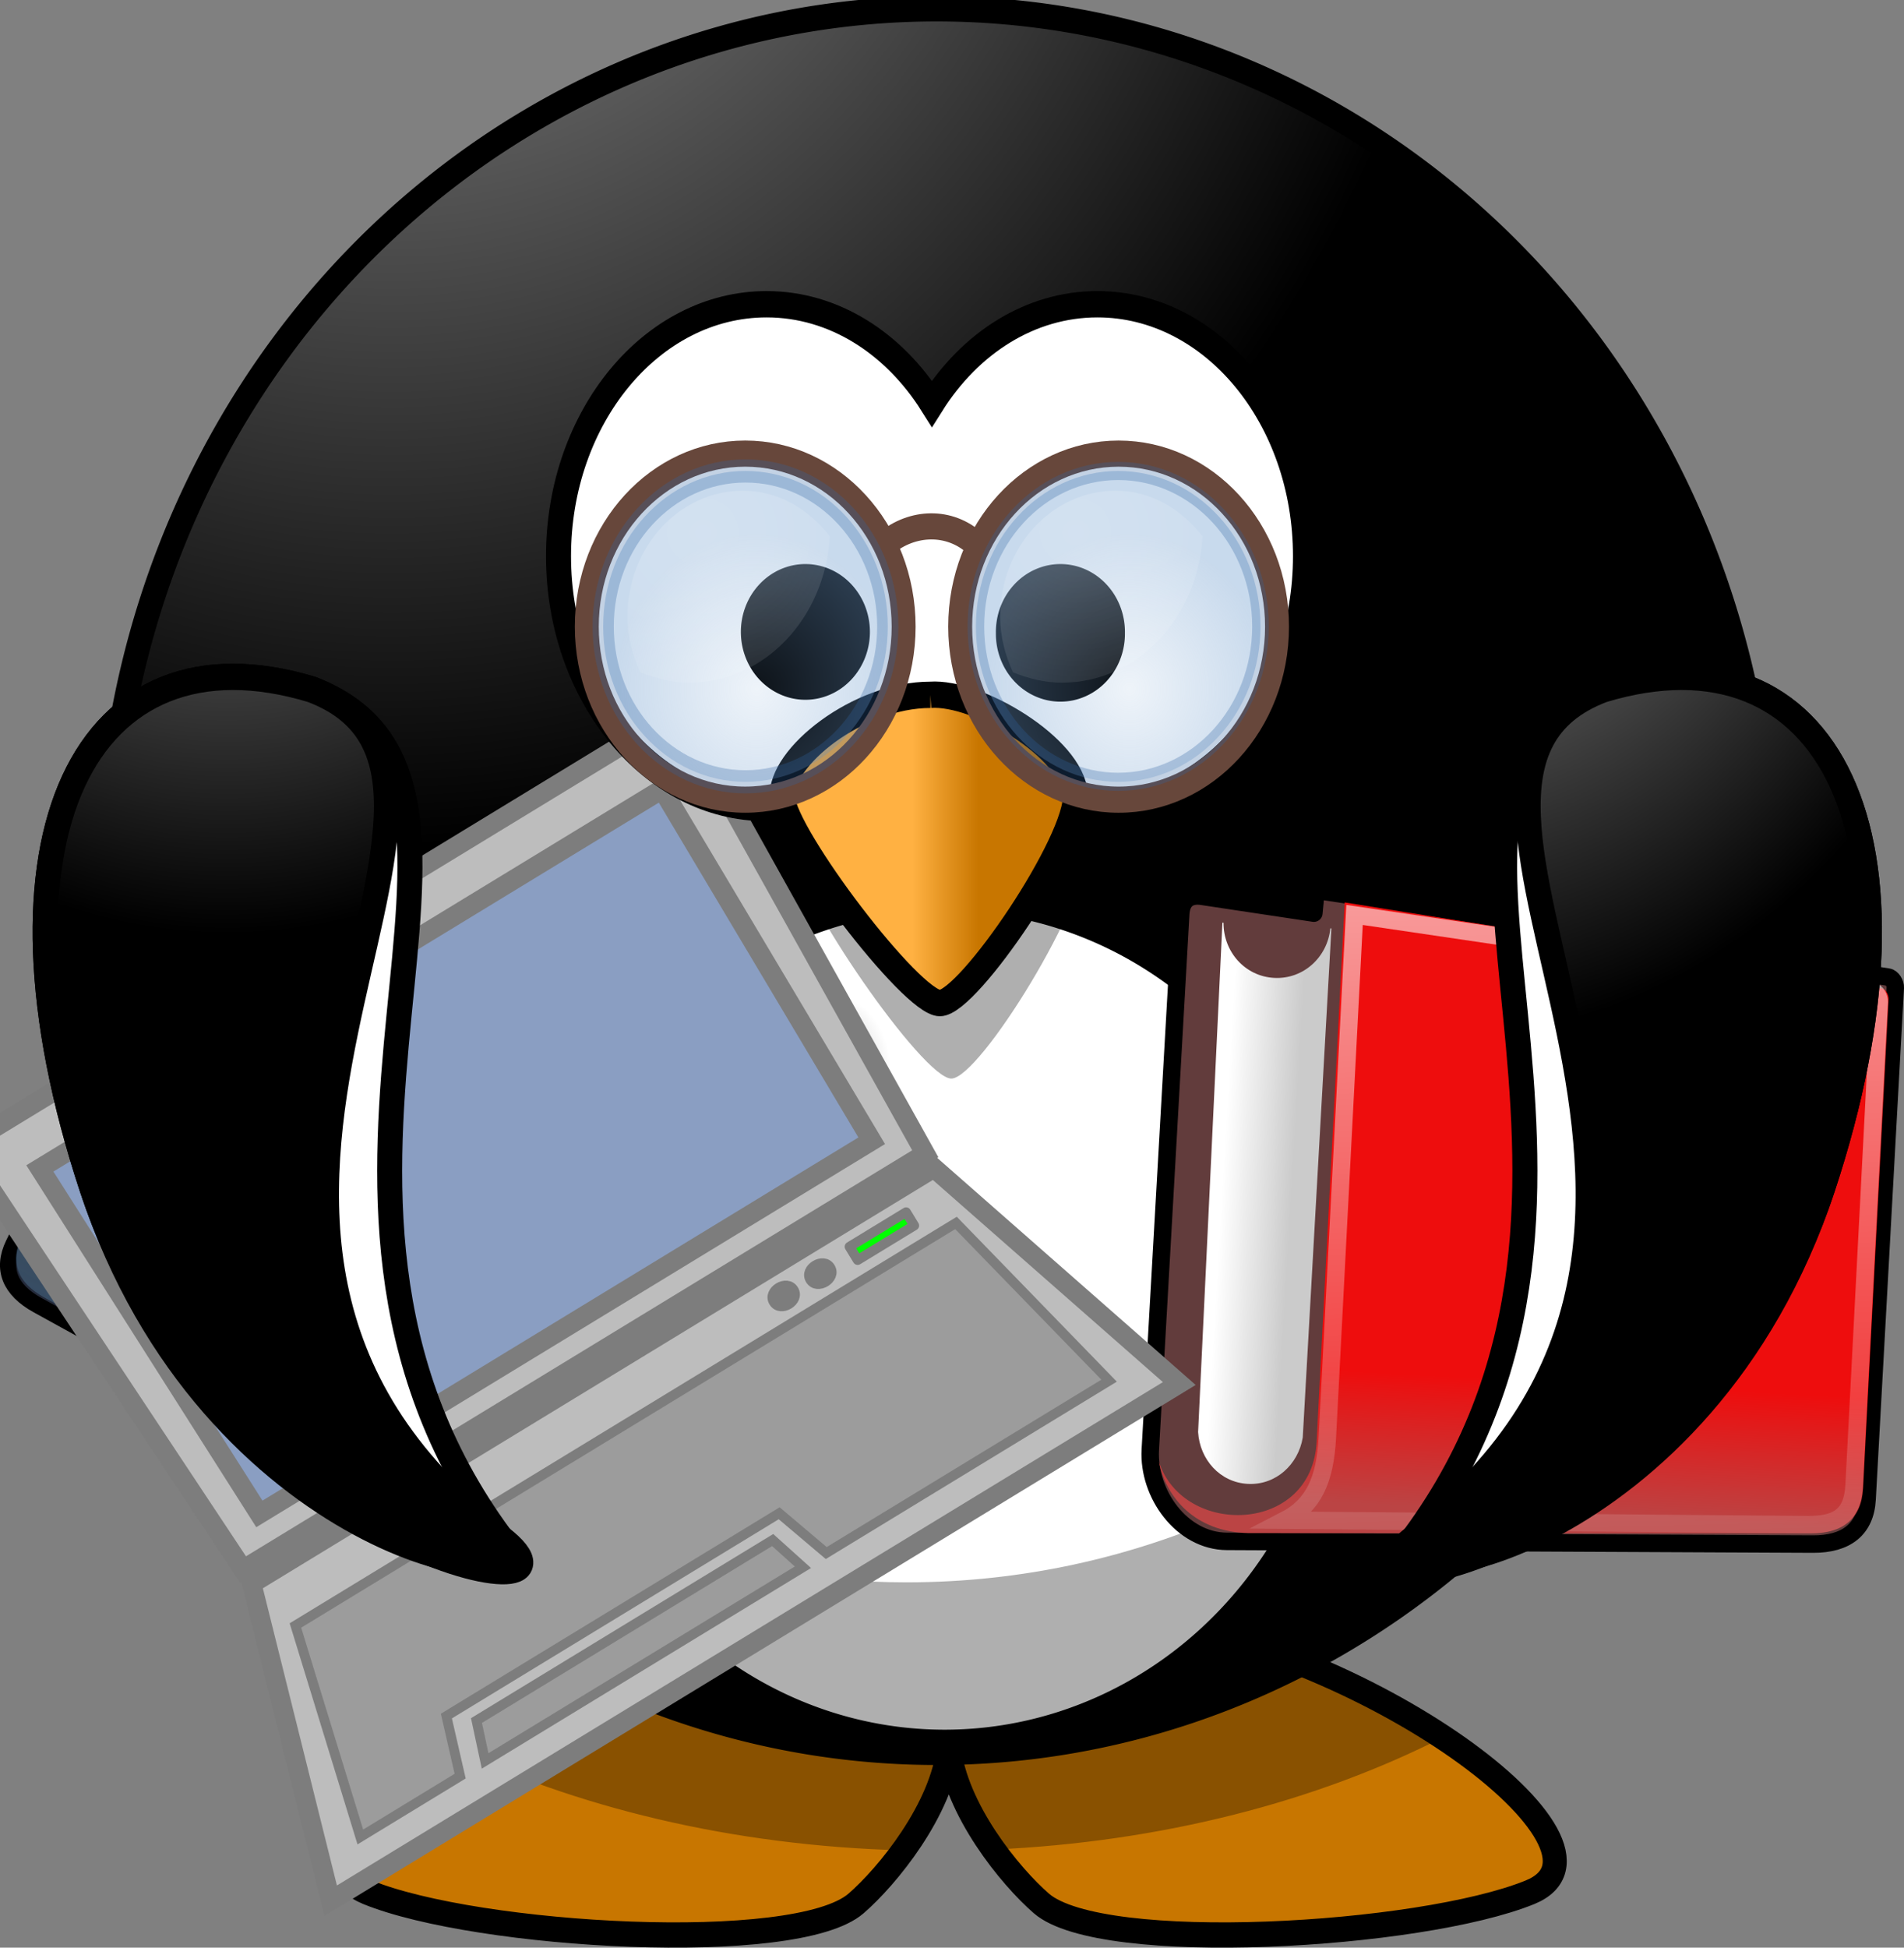 <?xml version="1.0" encoding="UTF-8" standalone="no"?>
<svg
   xmlns:dc="http://purl.org/dc/elements/1.1/"
   xmlns:cc="http://creativecommons.org/ns#"
   xmlns:rdf="http://www.w3.org/1999/02/22-rdf-syntax-ns#"
   xmlns:svg="http://www.w3.org/2000/svg"
   xmlns="http://www.w3.org/2000/svg"
   xmlns:xlink="http://www.w3.org/1999/xlink"
   xmlns:sodipodi="http://sodipodi.sourceforge.net/DTD/sodipodi-0.dtd"
   xmlns:inkscape="http://www.inkscape.org/namespaces/inkscape"
   width="117.86"
   height="120.525"
   id="svg18490"
   version="1.1"
   inkscape:version="1.0.2 (e86c870879, 2021-01-15)"
   sodipodi:docname="clipart-laptop-bookworm-penguin.svg">
  <rect width="100%" height="100%" fill="#808080" stroke="none"/>
  <defs
     id="defs18492">
    <radialGradient
       inkscape:collect="always"
       xlink:href="#linearGradient3203-9-20"
       id="radialGradient14887"
       gradientUnits="userSpaceOnUse"
       gradientTransform="matrix(-1.8232002e-6,0.28,-0.609,0,101.726,-39.26)"
       cx="414.682"
       cy="-8.88"
       fx="414.682"
       fy="-8.88"
       r="123.545" />
    <linearGradient
       id="linearGradient3203-9-20">
      <stop
         offset="0"
         style="stop-color:#ffb142;stop-opacity:1"
         id="stop3205-9-2" />
      <stop
         offset="0.887"
         style="stop-color:#ffb141;stop-opacity:1"
         id="stop4092-0-5" />
      <stop
         offset="1"
         style="stop-color:#c87600;stop-opacity:1"
         id="stop3207-9-5" />
    </linearGradient>
    <radialGradient
       inkscape:collect="always"
       xlink:href="#linearGradient3173-31-2-02"
       id="radialGradient14889"
       gradientUnits="userSpaceOnUse"
       gradientTransform="matrix(0,-0.482,0.432,-1.2541889e-6,-151.968,551.346)"
       cx="610.457"
       cy="483.447"
       fx="610.457"
       fy="483.447"
       r="167.564" />
    <linearGradient
       id="linearGradient3173-31-2-02">
      <stop
         offset="0"
         style="stop-color:#a5a5a5;stop-opacity:1"
         id="stop3175-8-9-3" />
      <stop
         offset="1"
         style="stop-color:#000000;stop-opacity:1"
         id="stop3177-5-98-02" />
    </linearGradient>
    <linearGradient
       inkscape:collect="always"
       xlink:href="#linearGradient2803-3-4-3-8"
       id="linearGradient14891"
       gradientUnits="userSpaceOnUse"
       gradientTransform="matrix(0.127,-2.443,-0.477,-0.025,-139.196,-66.753)"
       x1="10.496"
       y1="93.338"
       x2="10.22"
       y2="84.287" />
    <linearGradient
       id="linearGradient2803-3-4-3-8">
      <stop
         style="stop-color:#ffffff;stop-opacity:1;"
         offset="0"
         id="stop2805-3-9-6-5" />
      <stop
         style="stop-color:#cbcbcb;stop-opacity:1;"
         offset="1"
         id="stop2807-8-1-3-1" />
    </linearGradient>
    <linearGradient
       inkscape:collect="always"
       xlink:href="#linearGradient2094-9-5-4-8"
       id="linearGradient14893"
       gradientUnits="userSpaceOnUse"
       gradientTransform="matrix(0.054,-1.034,-1.11,-0.058,-139.523,-66.77)"
       x1="6.587"
       y1="22.133"
       x2="14.511"
       y2="22.133" />
    <linearGradient
       id="linearGradient2094-9-5-4-8">
      <stop
         id="stop2096-6-9-4-7"
         offset="0"
         style="stop-color:#bb4444;stop-opacity:1;" />
      <stop
         id="stop2098-9-9-3-6"
         offset="1"
         style="stop-color:#ee0d0d;stop-opacity:1;" />
    </linearGradient>
    <linearGradient
       inkscape:collect="always"
       xlink:href="#linearGradient2116-3-0-7-5"
       id="linearGradient14895"
       gradientUnits="userSpaceOnUse"
       gradientTransform="matrix(0.058,-1.107,-1.034,-0.054,-139.326,-65.677)"
       x1="73.362"
       y1="26.652"
       x2="-2.758"
       y2="21.27" />
    <linearGradient
       id="linearGradient2116-3-0-7-5"
       inkscape:collect="always">
      <stop
         id="stop2118-9-2-2-0"
         offset="0"
         style="stop-color:#ffffff;stop-opacity:1;" />
      <stop
         id="stop2120-1-7-5-8"
         offset="1"
         style="stop-color:#ffffff;stop-opacity:0;" />
    </linearGradient>
    <linearGradient
       inkscape:collect="always"
       xlink:href="#linearGradient5048-2-7-9-2-5-4"
       id="linearGradient14897"
       gradientUnits="userSpaceOnUse"
       gradientTransform="matrix(2.774,0,0,1.97,-1892.179,-872.885)"
       x1="302.857"
       y1="366.648"
       x2="302.857"
       y2="609.505" />
    <linearGradient
       id="linearGradient5048-2-7-9-2-5-4">
      <stop
         id="stop5050-9-5-6-0-8-1"
         offset="0"
         style="stop-color:black;stop-opacity:0;" />
      <stop
         style="stop-color:black;stop-opacity:1;"
         offset="0.5"
         id="stop5056-9-8-2-2-4-1" />
      <stop
         id="stop5052-0-7-5-9-3-3"
         offset="1"
         style="stop-color:black;stop-opacity:0;" />
    </linearGradient>
    <radialGradient
       inkscape:collect="always"
       xlink:href="#linearGradient5060-2-4-4-9-1-9"
       id="radialGradient14899"
       gradientUnits="userSpaceOnUse"
       gradientTransform="matrix(2.774,0,0,1.97,-1891.633,-872.885)"
       cx="605.714"
       cy="486.648"
       fx="605.714"
       fy="486.648"
       r="117.143" />
    <linearGradient
       id="linearGradient5060-2-4-4-9-1-9"
       inkscape:collect="always">
      <stop
         id="stop5062-4-8-9-9-3-3"
         offset="0"
         style="stop-color:black;stop-opacity:1;" />
      <stop
         id="stop5064-0-0-9-4-8-4"
         offset="1"
         style="stop-color:black;stop-opacity:0;" />
    </linearGradient>
    <radialGradient
       inkscape:collect="always"
       xlink:href="#linearGradient5060-2-4-4-9-1-9"
       id="radialGradient14901"
       gradientUnits="userSpaceOnUse"
       gradientTransform="matrix(-2.774,0,0,1.97,112.762,-872.885)"
       cx="605.714"
       cy="486.648"
       fx="605.714"
       fy="486.648"
       r="117.143" />
    <linearGradient
       inkscape:collect="always"
       xlink:href="#linearGradient2795-0-4-0-7-0"
       id="linearGradient14903"
       gradientUnits="userSpaceOnUse"
       gradientTransform="matrix(0.256,0,0,3.789,-122.128,-250.521)"
       x1="35.433"
       y1="4.953"
       x2="41.219"
       y2="4.953" />
    <linearGradient
       id="linearGradient2795-0-4-0-7-0">
      <stop
         style="stop-color:#000000;stop-opacity:0.069;"
         offset="0"
         id="stop2797-5-31-3-9-8" />
      <stop
         style="stop-color:#ffffff;stop-opacity:1;"
         offset="1"
         id="stop2799-6-4-7-9-3" />
    </linearGradient>
    <linearGradient
       inkscape:collect="always"
       xlink:href="#linearGradient2803-3-4-4-8-2-6"
       id="linearGradient14905"
       gradientUnits="userSpaceOnUse"
       gradientTransform="matrix(1.005,-2.047,0.4,0.196,-275.967,-8.378)"
       x1="10.496"
       y1="93.338"
       x2="10.22"
       y2="84.287" />
    <linearGradient
       id="linearGradient2803-3-4-4-8-2-6">
      <stop
         style="stop-color:#ffffff;stop-opacity:1;"
         offset="0"
         id="stop2805-3-9-0-6-4-5" />
      <stop
         style="stop-color:#cbcbcb;stop-opacity:1;"
         offset="1"
         id="stop2807-8-1-9-0-3-9" />
    </linearGradient>
    <linearGradient
       inkscape:collect="always"
       xlink:href="#linearGradient9750"
       id="linearGradient14907"
       gradientUnits="userSpaceOnUse"
       gradientTransform="matrix(0.425,-0.866,0.93,0.457,-275.693,-8.243)"
       x1="6.587"
       y1="22.133"
       x2="14.511"
       y2="22.133" />
    <linearGradient
       id="linearGradient9750">
      <stop
         style="stop-color:#2b435c;stop-opacity:1"
         offset="0"
         id="stop9752" />
      <stop
         style="stop-color:#1f3245;stop-opacity:1"
         offset="1"
         id="stop9754" />
    </linearGradient>
    <linearGradient
       inkscape:collect="always"
       xlink:href="#linearGradient2116-3-0-2-9-2-7"
       id="linearGradient14909"
       gradientUnits="userSpaceOnUse"
       gradientTransform="matrix(0.456,-0.928,0.866,0.425,-276.349,-7.443)"
       x1="73.362"
       y1="26.652"
       x2="-2.758"
       y2="21.27" />
    <linearGradient
       id="linearGradient2116-3-0-2-9-2-7">
      <stop
         id="stop2118-9-2-9-7-1-6"
         offset="0"
         style="stop-color:#282828;stop-opacity:1;" />
      <stop
         id="stop2120-1-7-0-5-7-1"
         offset="1"
         style="stop-color:#a9a9a9;stop-opacity:0;" />
    </linearGradient>
    <linearGradient
       inkscape:collect="always"
       xlink:href="#linearGradient4098-0-39"
       id="linearGradient14911"
       gradientUnits="userSpaceOnUse"
       gradientTransform="matrix(0.326,0,0,0.326,-22.132,165.488)"
       x1="346.237"
       y1="537.414"
       x2="359.472"
       y2="537.414" />
    <linearGradient
       id="linearGradient4098-0-39">
      <stop
         offset="0"
         style="stop-color:#ffb142;stop-opacity:1"
         id="stop4100-0-0" />
      <stop
         offset="1"
         style="stop-color:#c87600;stop-opacity:1"
         id="stop4104-3-1" />
    </linearGradient>
    <radialGradient
       inkscape:collect="always"
       xlink:href="#linearGradient3173-6-5-11"
       id="radialGradient14913"
       gradientUnits="userSpaceOnUse"
       gradientTransform="matrix(0,-0.744,0.66,0,-364.701,582.134)"
       cx="380.257"
       cy="622.487"
       fx="380.257"
       fy="622.487"
       r="59.255" />
    <linearGradient
       id="linearGradient3173-6-5-11">
      <stop
         offset="0"
         style="stop-color:#a5a5a5;stop-opacity:1"
         id="stop3175-28-7-6" />
      <stop
         offset="1"
         style="stop-color:#000000;stop-opacity:1"
         id="stop3177-7-3-8" />
    </linearGradient>
    <radialGradient
       inkscape:collect="always"
       xlink:href="#linearGradient3173-6-5-11"
       id="radialGradient14915"
       gradientUnits="userSpaceOnUse"
       gradientTransform="matrix(0,-0.744,-0.66,0,552.032,582.134)"
       cx="371.454"
       cy="647.687"
       fx="371.454"
       fy="647.687"
       r="59.255" />
    <linearGradient
       id="linearGradient18570">
      <stop
         offset="0"
         style="stop-color:#a5a5a5;stop-opacity:1"
         id="stop18572" />
      <stop
         offset="1"
         style="stop-color:#000000;stop-opacity:1"
         id="stop18574" />
    </linearGradient>
    <radialGradient
       inkscape:collect="always"
       xlink:href="#linearGradient4454-3"
       id="radialGradient14917"
       gradientUnits="userSpaceOnUse"
       cx="18.241"
       cy="21.818"
       fx="18.241"
       fy="21.818"
       r="8.309" />
    <linearGradient
       id="linearGradient4454-3">
      <stop
         id="stop4456-0"
         offset="0"
         style="stop-color:#729fcf;stop-opacity:0.208;" />
      <stop
         id="stop4458-4"
         offset="1"
         style="stop-color:#729fcf;stop-opacity:0.676;" />
    </linearGradient>
    <radialGradient
       inkscape:collect="always"
       xlink:href="#linearGradient4467-4"
       id="radialGradient14919"
       gradientUnits="userSpaceOnUse"
       gradientTransform="matrix(3.115,0,0,2.706,-75.905,-278.428)"
       cx="15.414"
       cy="13.078"
       fx="15.414"
       fy="13.078"
       r="6.656" />
    <linearGradient
       id="linearGradient4467-4">
      <stop
         id="stop4469-2"
         offset="0"
         style="stop-color:#ffffff;stop-opacity:1;" />
      <stop
         id="stop4471-1"
         offset="1"
         style="stop-color:#ffffff;stop-opacity:0.248;" />
    </linearGradient>
    <radialGradient
       inkscape:collect="always"
       xlink:href="#linearGradient4454-1-3"
       id="radialGradient14921"
       gradientUnits="userSpaceOnUse"
       cx="18.241"
       cy="21.818"
       fx="18.241"
       fy="21.818"
       r="8.309" />
    <linearGradient
       id="linearGradient4454-1-3">
      <stop
         id="stop4456-1-1"
         offset="0"
         style="stop-color:#729fcf;stop-opacity:0.208;" />
      <stop
         id="stop4458-8-5"
         offset="1"
         style="stop-color:#729fcf;stop-opacity:0.676;" />
    </linearGradient>
    <radialGradient
       inkscape:collect="always"
       xlink:href="#linearGradient4467-4"
       id="radialGradient14923"
       gradientUnits="userSpaceOnUse"
       gradientTransform="matrix(3.115,0,0,2.706,-112.467,-278.16)"
       cx="15.414"
       cy="13.078"
       fx="15.414"
       fy="13.078"
       r="6.656" />
    <linearGradient
       id="linearGradient18589">
      <stop
         id="stop18591"
         offset="0"
         style="stop-color:#ffffff;stop-opacity:1;" />
      <stop
         id="stop18593"
         offset="1"
         style="stop-color:#ffffff;stop-opacity:0.248;" />
    </linearGradient>
  </defs>
  <sodipodi:namedview
     id="base"
     pagecolor="#ffffff"
     bordercolor="#666666"
     borderopacity="1.0"
     inkscape:pageopacity="0.0"
     inkscape:pageshadow="2"
     inkscape:zoom="2.8"
     inkscape:cx="-93.490041"
     inkscape:cy="79.33336"
     inkscape:document-units="px"
     inkscape:current-layer="layer1"
     showgrid="false"
     fit-margin-top="0"
     fit-margin-left="0"
     fit-margin-right="0"
     fit-margin-bottom="0"
     inkscape:window-width="2530"
     inkscape:window-height="1350"
     inkscape:window-x="1920"
     inkscape:window-y="32"
     inkscape:window-maximized="1"
     inkscape:document-rotation="0" />
  <g
     inkscape:label="Ebene 1"
     inkscape:groupmode="layer"
     id="layer1"
     transform="translate(-332.498,-674.959)">
    <g
       transform="matrix(0.951,0,0,1,302.679,389.459)"
       id="g45484-1-6">
      <path
         inkscape:connector-curvature="0"
         d="m 81.781,385.543 c -15.668,1.613 -33.638,14.291 -26.495,17.056 7.143,2.765 27.873,3.918 31.79,0.692 2.013,-1.658 5.614,-5.809 6.038,-9.704 0.425,3.895 4.016,8.047 6.028,9.704 3.917,3.226 24.658,2.072 31.8,-0.692 7.143,-2.765 -10.827,-15.443 -26.495,-17.056 -8.068,0.778 -10.97,3.488 -11.333,6.598 -0.364,-3.11 -3.265,-5.821 -11.333,-6.598 z"
         id="path3806-0-1-9"
         style="color:#000000;display:inline;overflow:visible;visibility:visible;fill:url(#radialGradient14887);fill-opacity:1;fill-rule:evenodd;stroke:#000000;stroke-width:1.564;stroke-linecap:butt;stroke-linejoin:miter;stroke-miterlimit:4;stroke-dasharray:none;stroke-dashoffset:0;stroke-opacity:1;marker:none;enable-background:accumulate" />
      <path
         inkscape:connector-curvature="0"
         d="m 81.784,385.547 c -7.69,0.792 -15.927,4.249 -21.485,7.891 8.417,3.893 18.709,6.292 29.865,6.568 1.43,-1.881 2.71,-4.187 2.953,-6.415 0.241,2.207 1.491,4.493 2.902,6.364 10.973,-0.465 21.052,-2.98 29.254,-6.944 -5.538,-3.484 -13.432,-6.703 -20.823,-7.464 -8.068,0.778 -10.97,3.488 -11.333,6.598 -0.364,-3.11 -3.265,-5.821 -11.333,-6.598 z"
         id="path3194-5-0-5"
         style="fill:#000000;fill-opacity:0.314;fill-rule:evenodd;stroke:none" />
    </g>
    <g
       transform="matrix(0.951,0,0,1,302.679,389.459)"
       id="g45507-1-2">
      <path
         inkscape:connector-curvature="0"
         d="m 146.275,340.225 a 53.948,53.948 0 0 1 -107.895,0 53.948,53.948 0 1 1 107.895,0 z"
         id="path2385-16-4-45"
         style="color:#000000;display:inline;overflow:visible;visibility:visible;fill:url(#radialGradient14889);fill-opacity:1;fill-rule:nonzero;stroke:#000000;stroke-width:1.564;stroke-linecap:round;stroke-linejoin:miter;stroke-miterlimit:4;stroke-dasharray:none;stroke-dashoffset:0;stroke-opacity:1;marker:none;enable-background:accumulate" />
      <path
         inkscape:connector-curvature="0"
         d="m 118.994,367.199 a 26.153,26.153 0 1 1 -52.307,0 26.153,26.153 0 1 1 52.307,0 z"
         id="path3167-8-2-03"
         style="fill:#ffffff;fill-opacity:1;fill-rule:nonzero;stroke:#000000;stroke-width:1.629;stroke-linecap:round;stroke-linejoin:miter;stroke-miterlimit:4;stroke-dasharray:none;stroke-opacity:1" />
      <path
         inkscape:connector-curvature="0"
         d="m 144.152,325.226 c 0.11,1.403 0.173,2.815 0.173,4.246 0,29.779 -24.178,53.947 -53.957,53.947 -24.575,0 -45.316,-16.459 -51.819,-38.948 2.17,27.795 25.426,49.701 53.774,49.701 29.779,0 53.957,-24.168 53.957,-53.947 0,-5.204 -0.751,-10.237 -2.128,-14.999 z"
         id="path2411-0-7-9"
         style="fill:#000000;fill-opacity:0.314;fill-rule:nonzero;stroke:none" />
    </g>
    <g
       transform="translate(590.512,843.416)"
       id="g8970">
      <path
         inkscape:connector-curvature="0"
         style="color:#000000;display:inline;overflow:visible;visibility:visible;fill:#623c3c;fill-opacity:1;fill-rule:nonzero;stroke:#000000;stroke-width:1.081;stroke-linecap:round;stroke-linejoin:round;stroke-miterlimit:4;stroke-dashoffset:0;stroke-opacity:1;marker:none"
         d="m -145.798,-72.904 c 2.073,0.01 3.257,-0.921 3.359,-2.764 l 1.745,-31.66 c 0.015,-0.266 -0.184,-0.625 -0.452,-0.666 l -35.403,-5.371 -0.135,1.417 -6.924,-1.042 c -0.671,-0.101 -1.262,0.131 -1.317,1.091 l -1.883,33.151 c -0.155,2.734 1.956,5.662 4.743,5.675 z"
         id="rect1408-6-0-6-7"
         sodipodi:nodetypes="csssccsssss" />
      <path
         inkscape:connector-curvature="0"
         id="path2489-9-4-5-5"
         d="m -175.597,-111.006 -1.775,31.508 c -0.28,1.671 -1.665,2.958 -3.397,2.868 -1.732,-0.09 -2.977,-1.515 -3.081,-3.205 l 1.505,-31.522 0.068,0.004 c -0.009,1.792 1.33,3.317 3.138,3.411 1.808,0.094 3.298,-1.284 3.475,-3.067 l 0.067,0.004 z"
         style="color:#000000;display:inline;overflow:visible;visibility:visible;fill:url(#linearGradient14891);fill-opacity:1;fill-rule:nonzero;stroke:none;stroke-width:1;marker:none" />
      <path
         inkscape:connector-curvature="0"
         sodipodi:nodetypes="ccccccssc"
         id="path2784-8-2-7-7"
         d="m -142.689,-76.34 c -0.096,1.843 -1.238,2.791 -3.242,2.775 l -34.808,-0.019 c -3.329,-0.074 -5.111,-2.244 -5.541,-4.416 1.522,4.68 9.501,4.487 9.767,-1.251 l 1.737,-33.362 33.234,5.316 c 0.258,0.041 0.446,0.4 0.432,0.665 l -1.577,30.291 z"
         style="color:#000000;display:inline;overflow:visible;visibility:visible;fill:url(#linearGradient14893);fill-opacity:1;fill-rule:nonzero;stroke:none;stroke-width:1;marker:none" />
      <path
         inkscape:connector-curvature="0"
         style="color:#000000;display:inline;overflow:visible;visibility:visible;fill:none;stroke:url(#linearGradient14895);stroke-width:1.081;stroke-linecap:round;stroke-linejoin:miter;stroke-miterlimit:20;stroke-dasharray:none;stroke-dashoffset:0;stroke-opacity:1;marker:none"
         d="m -143.241,-76.572 c -0.095,1.818 -0.922,2.482 -2.894,2.466 l -32.345,-0.277 c 1.787,-0.919 2.494,-2.511 2.63,-5.117 l 1.683,-32.339 32.057,4.728 c 0.255,0.038 0.438,0.394 0.425,0.656 z"
         id="path2104-2-2-1-1"
         sodipodi:nodetypes="cccscssc" />
    </g>
    <g
       transform="translate(602.614,766.11)"
       id="g8945">
      <g
         style="display:inline"
         transform="matrix(0.009,-0.019,0.019,0.009,-219.991,-27.885)"
         id="g6707-2-2-6-7-6-4">
        <rect
           style="color:#000000;display:inline;overflow:visible;visibility:visible;opacity:0.402;fill:url(#linearGradient14897);fill-opacity:1;fill-rule:nonzero;stroke:none;stroke-width:1;marker:none"
           id="rect6709-6-9-0-8-3-2"
           width="1339.633"
           height="478.357"
           x="-1559.252"
           y="-150.697" />
        <path
           inkscape:connector-curvature="0"
           style="color:#000000;display:inline;overflow:visible;visibility:visible;opacity:0.402;fill:url(#radialGradient14899);fill-opacity:1;fill-rule:nonzero;stroke:none;stroke-width:1;marker:none"
           d="m -219.619,-150.68 c 0,0 0,478.331 0,478.331 142.874,0.9 345.4,-107.17 345.4,-239.196 0,-132.027 -159.437,-239.135 -345.4,-239.135 z"
           id="path6711-7-6-5-5-7-5"
           sodipodi:nodetypes="cccc" />
        <path
           inkscape:connector-curvature="0"
           sodipodi:nodetypes="cccc"
           id="path6713-5-1-0-3-9-2"
           d="m -1559.252,-150.68 c 0,0 0,478.331 0,478.331 -142.874,0.9 -345.4,-107.17 -345.4,-239.196 0,-132.027 159.437,-239.135 345.4,-239.135 z"
           style="color:#000000;display:inline;overflow:visible;visibility:visible;opacity:0.402;fill:url(#radialGradient14901);fill-opacity:1;fill-rule:nonzero;stroke:none;stroke-width:1;marker:none" />
      </g>
      <rect
         y="-246.671"
         x="-113.057"
         height="29.839"
         width="2.016"
         id="rect2793-7-6-3-7-4"
         style="color:#000000;display:inline;overflow:visible;visibility:visible;opacity:0.48;fill:url(#linearGradient14903);fill-opacity:1;fill-rule:nonzero;stroke:none;stroke-width:1;marker:none"
         transform="matrix(0.441,-0.898,0.881,0.473,0,0)" />
      <path
         inkscape:connector-curvature="0"
         style="color:#000000;display:inline;overflow:visible;visibility:visible;fill:#242a3a;fill-opacity:1;fill-rule:nonzero;stroke:#000000;stroke-width:1.008;stroke-linecap:round;stroke-linejoin:round;stroke-miterlimit:4;stroke-dashoffset:0;stroke-opacity:1;marker:none"
         d="m -267.8,-10.391 c -1.692,-0.933 -2.234,-2.228 -1.481,-3.775 l 12.947,-26.572 c 0.109,-0.223 0.434,-0.425 0.671,-0.337 l 31.265,11.693 -0.533,1.215 6.111,2.294 c 0.593,0.222 0.968,0.679 0.577,1.486 l -13.511,27.849 c -1.114,2.297 -4.162,3.723 -6.438,2.468 z"
         id="rect1408-6-0-2-8-4-4"
         sodipodi:nodetypes="csssccsssss" />
      <path
         inkscape:connector-curvature="0"
         id="path2489-9-4-9-3-9-3"
         d="m -226.243,-27.893 -12.853,26.462 c -0.531,1.487 0.014,3.165 1.465,3.877 1.451,0.712 3.111,0.117 3.964,-1.212 l 13.079,-26.351 -0.057,-0.028 c -0.806,1.463 -2.588,2.098 -4.103,1.354 -1.515,-0.744 -2.103,-2.542 -1.438,-4.075 l -0.057,-0.028 z"
         style="color:#000000;display:inline;overflow:visible;visibility:visible;fill:url(#linearGradient14905);fill-opacity:1;fill-rule:nonzero;stroke:none;stroke-width:1;marker:none" />
      <path
         inkscape:connector-curvature="0"
         sodipodi:nodetypes="ccccccssc"
         id="path2784-8-2-4-7-1-8"
         d="m -268.772,-14.599 c -0.758,1.544 -0.259,2.834 1.381,3.731 l 28.352,15.782 c 2.744,1.451 5.18,0.492 6.516,-1.081 -3.363,3.121 -9.773,-0.658 -7.385,-5.451 l 13.726,-27.954 -29.474,-10.753 c -0.229,-0.084 -0.544,0.123 -0.653,0.346 z"
         style="color:#000000;display:inline;overflow:visible;visibility:visible;fill:url(#linearGradient14907);fill-opacity:1;fill-rule:nonzero;stroke:none;stroke-width:1;marker:none" />
      <path
         inkscape:connector-curvature="0"
         style="color:#000000;display:inline;overflow:visible;visibility:visible;fill:none;stroke:url(#linearGradient14909);stroke-width:1.008;stroke-linecap:round;stroke-linejoin:miter;stroke-miterlimit:20;stroke-dasharray:none;stroke-dashoffset:0;stroke-opacity:1;marker:none"
         d="m -268.217,-14.538 c -0.748,1.523 -0.376,2.439 1.237,3.321 l 26.464,14.453 c -1.039,-1.558 -0.891,-3.177 0.181,-5.36 l 13.306,-27.097 -28.249,-10.698 c -0.224,-0.085 -0.536,0.122 -0.644,0.342 z"
         id="path2104-2-2-3-9-7-6"
         sodipodi:nodetypes="cccscssc" />
    </g>
    <g
       id="g1019"
       transform="matrix(0.412,-0.251,0.251,0.412,69.247,522.916)">
      <path
         inkscape:connector-curvature="0"
         id="path634"
         d="m 221.422,676.195 h 107.5 l -2.5,65 h -102.5 z m 0,0"
         style="fill:#bdbdbd;fill-opacity:1;fill-rule:evenodd;stroke:#7d7d7d;stroke-width:2.5;stroke-linecap:butt;stroke-linejoin:miter;stroke-miterlimit:10;stroke-opacity:1" />
      <path
         inkscape:connector-curvature="0"
         id="path636"
         d="m 228.424,683.695 h 93.496 l -0.498,52.5 h -92.002 z m 0,0"
         style="fill:#8a9ec2;fill-opacity:1;fill-rule:evenodd;stroke:#7d7d7d;stroke-width:2.5;stroke-linecap:butt;stroke-linejoin:miter;stroke-miterlimit:10;stroke-opacity:1" />
      <path
         inkscape:connector-curvature="0"
         id="path638"
         d="m 223.922,743.324 h 102.5 l 12.5,40 h -127.5 z m 0,0"
         style="fill:#bdbdbd;fill-opacity:1;fill-rule:evenodd;stroke:#7d7d7d;stroke-width:2.5;stroke-linecap:butt;stroke-linejoin:miter;stroke-miterlimit:10;stroke-opacity:1" />
      <path
         inkscape:connector-curvature="0"
         id="path640"
         d="m 225.924,750.824 h 99.248 l 6.25,27.5 h -42.5 l -2.5,-7.5 h -50 l -2.5,7.5 h -15 z m 0,0"
         style="fill:#9c9c9c;fill-opacity:1;fill-rule:evenodd;stroke:#7d7d7d;stroke-width:1.25;stroke-linecap:butt;stroke-linejoin:miter;stroke-miterlimit:10;stroke-opacity:1" />
      <path
         inkscape:connector-curvature="0"
         id="path642"
         d="m 239.42,773.324 h 44.502 l 1.499,5 h -47.749 z m 0,0"
         style="fill:#9c9c9c;fill-opacity:1;fill-rule:evenodd;stroke:#7d7d7d;stroke-width:1.25;stroke-linecap:butt;stroke-linejoin:miter;stroke-miterlimit:10;stroke-opacity:1" />
      <path
         inkscape:connector-curvature="0"
         id="path644"
         d="m 302.921,747.323 c 0,1.665 -2.998,1.665 -2.998,0 0,-1.665 2.998,-1.665 2.998,0"
         style="fill:#7d7d7d;fill-opacity:1;fill-rule:evenodd;stroke:#7d7d7d;stroke-width:1.25;stroke-linecap:butt;stroke-linejoin:miter;stroke-miterlimit:10;stroke-opacity:1" />
      <path
         inkscape:connector-curvature="0"
         id="path646"
         d="m 308.424,747.323 c 0,1.665 -3.003,1.665 -3.003,0 0,-1.665 3.003,-1.665 3.003,0"
         style="fill:#7d7d7d;fill-opacity:1;fill-rule:evenodd;stroke:#7d7d7d;stroke-width:1.25;stroke-linecap:butt;stroke-linejoin:miter;stroke-miterlimit:10;stroke-opacity:1" />
      <path
         inkscape:connector-curvature="0"
         id="path648"
         d="m 311.92,746.322 h 8.501 v 2.002 h -8.501 z m 0,0"
         style="fill:#00ff00;fill-opacity:1;fill-rule:evenodd;stroke:#7d7d7d;stroke-width:1.25;stroke-linecap:butt;stroke-linejoin:round;stroke-miterlimit:10;stroke-opacity:1" />
    </g>
    <g
       transform="matrix(0.951,0,0,1,302.679,389.459)"
       id="g45496-5-0">
      <path
         inkscape:connector-curvature="0"
         d="m 81.252,304.327 c -7.473,0 -13.543,6.984 -13.543,15.589 0,8.605 6.07,15.589 13.543,15.589 4.392,0 8.289,-2.415 10.763,-6.15 2.474,3.738 6.38,6.15 10.773,6.15 7.473,0 13.543,-6.984 13.543,-15.589 0,-8.605 -6.07,-15.589 -13.543,-15.589 -4.393,0 -8.299,2.413 -10.773,6.15 -2.474,-3.735 -6.372,-6.15 -10.763,-6.15 z"
         id="path2387-0-6-7"
         style="fill:#ffffff;fill-opacity:1;fill-rule:nonzero;stroke:#000000;stroke-width:1.629;stroke-linecap:round;stroke-linejoin:miter;stroke-miterlimit:4;stroke-dasharray:none;stroke-opacity:1" />
      <path
         inkscape:connector-curvature="0"
         d="m 92.662,331.215 c -4.718,0 -9.846,4.297 -9.641,7.01 0.205,2.714 8.41,14.02 10.256,14.02 1.846,0 9.025,-11.081 8.82,-14.247 -0.205,-3.166 -6.359,-7.01 -9.436,-6.784 z"
         id="path3393-6-2-5"
         style="fill:#000000;fill-opacity:0.314;fill-rule:evenodd;stroke:none" />
      <path
         inkscape:connector-curvature="0"
         d="m 91.917,328.497 c -4.718,0 -9.846,3.897 -9.641,6.359 0.205,2.461 8.41,12.718 10.256,12.718 1.846,0 9.025,-10.051 8.82,-12.923 -0.205,-2.872 -6.359,-6.359 -9.436,-6.154 z"
         id="path2391-7-0-7"
         style="fill:url(#linearGradient14911);fill-opacity:1;fill-rule:evenodd;stroke:#000000;stroke-width:1.629;stroke-linecap:butt;stroke-linejoin:miter;stroke-miterlimit:4;stroke-dasharray:none;stroke-opacity:1" />
      <path
         inkscape:connector-curvature="0"
         d="m 87.163,324.663 a 3.385,3.385 0 0 1 -6.769,0 3.385,3.385 0 1 1 6.769,0 z"
         id="path3163-3-7-6"
         style="fill:#000000;fill-opacity:1;fill-rule:nonzero;stroke:#000000;stroke-width:1.629;stroke-linecap:round;stroke-linejoin:miter;stroke-miterlimit:4;stroke-dasharray:none;stroke-opacity:1" />
      <path
         inkscape:connector-curvature="0"
         d="m 103.763,324.663 a 3.385,3.385 0 1 1 -6.769,0 3.385,3.385 0 1 1 6.769,0 z"
         id="path3165-6-9-52"
         style="fill:#000000;fill-opacity:1;fill-rule:nonzero;stroke:#000000;stroke-width:1.629;stroke-linecap:round;stroke-linejoin:miter;stroke-miterlimit:4;stroke-dasharray:none;stroke-opacity:1" />
    </g>
    <g
       transform="matrix(0.951,0,0,1,302.679,389.459)"
       id="g45492-7-9">
      <path
         inkscape:connector-curvature="0"
         d="m 51.639,328.163 c 15.677,5.637 -4.615,30.676 12.323,52.523 3.131,4.038 -18.856,0.681 -26.629,-21.696 -7.559,-21.762 -0.369,-35.041 14.306,-30.827 z"
         id="path3169-39-3-74"
         style="fill:#ffffff;fill-opacity:1;fill-rule:evenodd;stroke:#000000;stroke-width:1.629;stroke-linecap:butt;stroke-linejoin:miter;stroke-miterlimit:4;stroke-dasharray:none;stroke-opacity:1" />
      <path
         inkscape:connector-curvature="0"
         d="m 51.639,328.163 c 15.677,5.637 -13.877,33.276 12.323,52.523 7.373,5.416 -18.856,0.681 -26.629,-21.696 -7.559,-21.762 -0.369,-35.041 14.306,-30.827 z"
         id="path3793-56-2-1"
         style="fill:url(#radialGradient14913);fill-opacity:1;fill-rule:evenodd;stroke:#000000;stroke-width:1.629;stroke-linecap:butt;stroke-linejoin:miter;stroke-miterlimit:4;stroke-dasharray:none;stroke-opacity:1" />
    </g>
    <g
       transform="matrix(0.951,0,0,1,302.679,389.459)"
       id="g45488-4-0">
      <path
         inkscape:connector-curvature="0"
         d="m 135.692,328.163 c -15.677,5.637 4.615,30.676 -12.323,52.523 -3.131,4.038 18.856,0.681 26.629,-21.696 7.559,-21.762 0.369,-35.041 -14.306,-30.827 z"
         id="path3800-9-7-4"
         style="fill:#ffffff;fill-opacity:1;fill-rule:evenodd;stroke:#000000;stroke-width:1.629;stroke-linecap:butt;stroke-linejoin:miter;stroke-miterlimit:4;stroke-dasharray:none;stroke-opacity:1" />
      <path
         inkscape:connector-curvature="0"
         d="m 135.692,328.163 c -15.677,5.637 13.877,33.276 -12.323,52.523 -7.373,5.416 18.856,0.681 26.629,-21.696 7.559,-21.762 0.369,-35.041 -14.306,-30.827 z"
         id="path3802-9-1-4"
         style="fill:url(#radialGradient14915);fill-opacity:1;fill-rule:evenodd;stroke:#000000;stroke-width:1.629;stroke-linecap:butt;stroke-linejoin:miter;stroke-miterlimit:4;stroke-dasharray:none;stroke-opacity:1" />
    </g>
    <g
       transform="matrix(0.631,0,0,0.689,416.686,875.175)"
       id="g14458-9">
      <path
         sodipodi:nodetypes="cc"
         inkscape:connector-curvature="0"
         id="path1504-4"
         d="m 20.925,12.856 c -0.219,4.424 -3.254,8.284 -7.611,9.084"
         style="color:#000000;display:inline;overflow:visible;visibility:visible;fill:none;stroke:#67473b;stroke-width:3.178;stroke-linecap:round;stroke-linejoin:round;stroke-miterlimit:4;stroke-dasharray:none;stroke-dashoffset:0;stroke-opacity:1;marker:none"
         transform="matrix(-0.474,-0.566,0.566,-0.474,-43.873,-223.853)" />
      <g
         id="g14449-1"
         transform="translate(0,0.268)">
        <circle
           transform="matrix(1.628,0,0,1.628,-42.39,-254.872)"
           style="color:#000000;display:inline;overflow:visible;visibility:visible;fill:none;stroke:#67473b;stroke-width:1.442;stroke-linecap:round;stroke-linejoin:round;stroke-miterlimit:4;stroke-dasharray:none;stroke-dashoffset:0;stroke-opacity:1;marker:none"
           id="path1502-7"
           cx="11.49"
           cy="12.468"
           r="9.546" />
        <circle
           style="color:#000000;visibility:visible;opacity:0.577;fill:url(#radialGradient14917);fill-opacity:1;fill-rule:evenodd;stroke:#3063a3;stroke-width:0.969;stroke-linecap:round;stroke-linejoin:miter;stroke-miterlimit:10;stroke-dashoffset:0;stroke-opacity:0.495;marker:none"
           id="path4452-9"
           transform="matrix(1.68,0,0,1.68,-53.275,-265.641)"
           cx="17.589"
           cy="18.478"
           r="8.309" />
        <path
           style="color:#000000;display:inline;overflow:visible;visibility:visible;opacity:0.2;fill:url(#radialGradient14919);fill-opacity:1;fill-rule:evenodd;stroke:none;stroke-width:1;marker:none"
           d="m -23.981,-246.783 c -6.257,0 -11.323,5.067 -11.323,11.323 0,1.807 0.505,3.47 1.258,4.986 1.505,0.555 3.103,0.932 4.8,0.932 7.414,0 13.336,-5.841 13.793,-13.141 -2.08,-2.458 -5.058,-4.101 -8.528,-4.101 z"
           id="path4462-8"
           inkscape:connector-curvature="0" />
      </g>
      <g
         id="g14444-5">
        <circle
           transform="matrix(1.628,0,0,1.628,-79.019,-254.605)"
           id="path1500-5"
           style="color:#000000;display:inline;overflow:visible;visibility:visible;fill:none;stroke:#67473b;stroke-width:1.442;stroke-linecap:round;stroke-linejoin:round;stroke-miterlimit:4;stroke-dasharray:none;stroke-dashoffset:0;stroke-opacity:1;marker:none"
           cx="11.49"
           cy="12.468"
           r="9.546" />
        <circle
           transform="matrix(1.68,0,0,1.68,-89.837,-265.373)"
           id="path5146-5"
           style="color:#000000;display:inline;overflow:visible;visibility:visible;opacity:0.577;fill:url(#radialGradient14921);fill-opacity:1;fill-rule:evenodd;stroke:#3063a3;stroke-width:1.238;stroke-linecap:round;stroke-linejoin:miter;stroke-miterlimit:10;stroke-dasharray:none;stroke-dashoffset:0;stroke-opacity:0.495;marker:none;enable-background:accumulate"
           cx="17.589"
           cy="18.478"
           r="8.309" />
        <path
           id="path5148-8"
           d="m -60.543,-246.515 c -6.257,0 -11.323,5.067 -11.323,11.323 0,1.807 0.505,3.47 1.258,4.986 1.505,0.555 3.103,0.932 4.8,0.932 7.414,0 13.336,-5.841 13.793,-13.141 -2.08,-2.458 -5.058,-4.101 -8.528,-4.101 z"
           style="color:#000000;display:inline;overflow:visible;visibility:visible;opacity:0.2;fill:url(#radialGradient14923);fill-opacity:1;fill-rule:evenodd;stroke:none;stroke-width:1;marker:none"
           inkscape:connector-curvature="0" />
      </g>
    </g>
  </g>
</svg>
